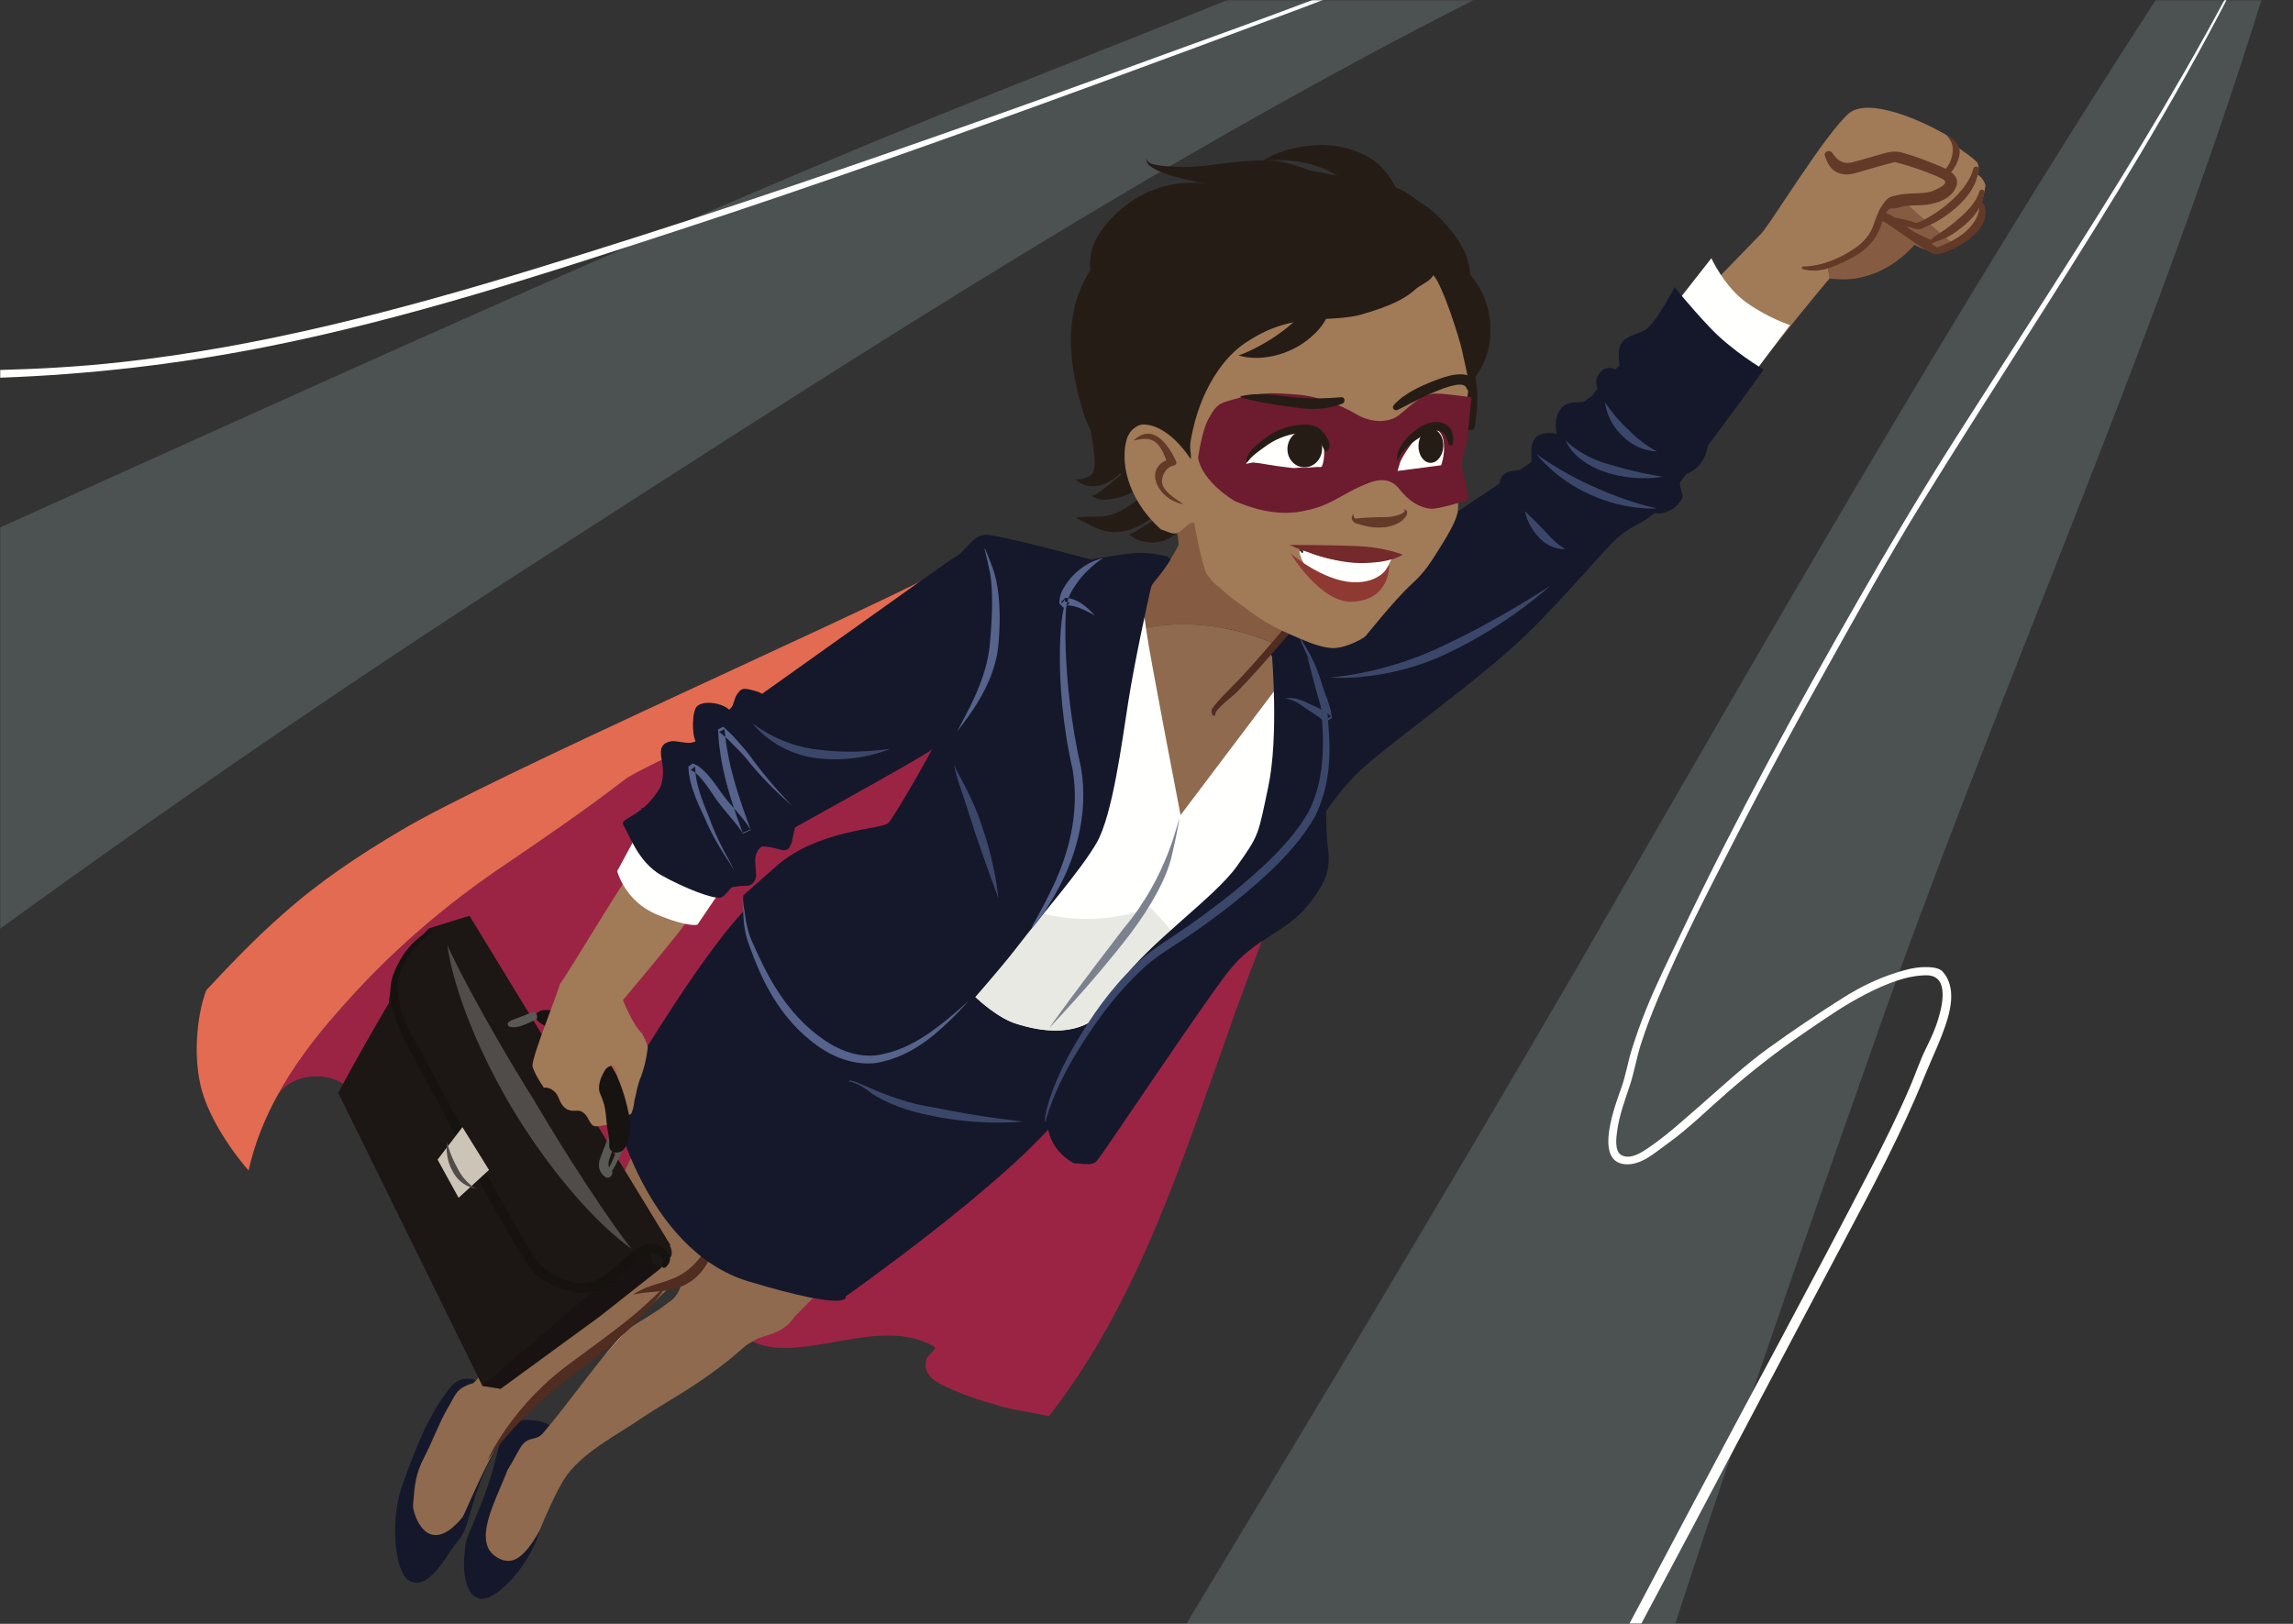 <?xml version="1.0" encoding="UTF-8"?>
<svg width="1200px" height="850px" viewBox="0 0 1200 850" version="1.1" xmlns="http://www.w3.org/2000/svg" xmlns:xlink="http://www.w3.org/1999/xlink">
    <rect x="0" y="0" width="1200" height="850" fill="#333333" stroke="none"/>
    <!-- Generator: Sketch 60.1 (88133) - https://sketch.com -->
    <title>vectorstock_21155352</title>
    <desc>Created with Sketch.</desc>
    <defs>
        <polygon id="path-1" points="0 0.04 1200 0.04 1200 850 0 850"></polygon>
    </defs>
    <g id="vectorstock_21155352" stroke="none" stroke-width="1" fill="none" fill-rule="evenodd">
        <g id="Group-9">
            <mask id="mask-2" fill="white">
                <use xlink:href="#path-1"></use>
            </mask>
            <g id="Clip-2"></g>
            <path d="M825,507 C756.713,624.428 688.834,737.374 620.842,850 L876.688,850 C909.418,749.341 944.34,649.038 980,548 C1044.96,362.256 1125.8,185.709 1183.51,0 L1128.13,0 C1021.39,164.648 926.207,331.513 825,507 Z" id="Fill-1" fill="#CFEBF3" opacity="0.4" mask="url(#mask-2)"></path>
            <path d="M298,283 C192.951,350.183 95.369,417 0,486.171 L0,850 L620.842,850 C688.834,737.374 756.713,624.428 825,507 C926.207,331.513 1021.39,164.648 1128.13,0 L771.234,0 C609.823,82.072 458.825,179.444 298,283 Z" id="Fill-4" fill-opacity="0" fill="#EEF8FA" mask="url(#mask-2)"></path>
            <path d="M453,76 C299.735,139.984 149.915,208.641 0,276.116 L0,486.171 C95.369,417 192.951,350.183 298,283 C458.825,179.444 609.823,82.072 771.234,0 L642.338,0 C579.481,25.486 516.051,49.78 453,76 Z" id="Fill-6" fill="#CFEBF3" opacity="0.4" mask="url(#mask-2)"></path>
            <path d="M355.282,120.425 C428.215,96.585 500.502,70.853 572.555,44.485 C608.503,31.329 644.383,17.986 680.245,4.597 C684.288,3.087 688.319,1.551 692.345,0 L686.908,0 C660.197,10.117 633.27,19.704 606.455,29.503 C570.446,42.661 534.384,55.671 498.221,68.398 C425.902,93.849 353.23,118.331 279.9,140.719 C208.535,162.507 136.667,181.581 62.306,189.682 C41.536,191.944 20.785,193.12 0,193.659 L0,197.706 C46.301,196.057 92.415,190.773 137.999,181.801 C211.833,167.268 283.854,143.775 355.282,120.425" id="Fill-7" fill="#FFFFFE" mask="url(#mask-2)"></path>
            <path d="M1019.12,533.597 C1021.59,525.379 1022.85,515.274 1016.53,508.471 C1014.46,506.24 1009.66,506.203 1006.91,506.236 C1001.88,506.298 996.819,507.722 992.061,509.234 C982.522,512.267 973.36,516.74 964.907,522.066 C951.529,530.496 938.396,539.319 925.572,548.57 C913.13,557.546 901.89,568.142 890.309,578.19 C881.226,586.072 872.404,594.226 862.434,600.985 C858.778,603.463 853.338,606.937 848.833,604.801 C844.751,602.867 845.835,595.546 846.304,592.06 C847.393,583.962 850.253,576.213 852.835,568.506 C855.226,561.368 856.449,553.731 858.754,546.52 C861.229,538.773 864.16,531.177 867.273,523.667 C879.657,493.783 894.854,464.766 909.598,435.993 C924.624,406.666 940.355,377.704 956.442,348.946 C972.387,320.441 988.201,291.688 1005.36,263.896 C1022.19,236.648 1039.41,209.649 1056.6,182.63 C1090.96,128.611 1125.36,74.512 1155.69,18.091 C1158.92,12.086 1162.1,6.053 1165.24,0 L1164.12,0 C1136.8,50.96 1106.1,100.111 1075.02,148.828 C1057.77,175.868 1040.33,202.78 1023.11,229.838 C1005.72,257.166 989.218,284.929 973.092,313.019 C940.316,370.108 908.672,427.898 880.338,487.339 C873.925,500.793 867.257,514.059 861.646,527.884 C858.814,534.859 856.29,541.955 854.029,549.135 C851.966,555.686 850.879,562.613 848.619,569.07 C845.75,577.27 833.573,608.085 850.482,609.424 C858.946,610.094 866.157,603.272 872.559,598.711 C883.848,590.666 894.028,580.457 904.521,571.365 C917.05,560.507 929.761,550.493 943.471,541.151 C954.353,533.735 965.326,525.951 977.11,520.019 C986.473,515.306 997.314,510.628 1007.96,510.508 C1021.14,510.359 1016.09,528.466 1013.49,536.025 C1011.98,540.416 1009.99,544.577 1007.95,548.729 C1004.78,555.158 1002.49,562.068 999.668,568.663 C993.354,583.402 986.23,597.785 978.867,612.024 C948.271,671.187 916.404,729.73 885.231,788.593 C874.389,809.066 863.55,829.542 852.678,850 L858.905,850 C894.667,783.11 929.837,715.897 965.444,648.935 C980.338,620.926 995.199,592.873 1007.14,563.445 C1011.14,553.579 1016.05,543.81 1019.12,533.597 Z" id="Fill-8" fill="#FFFFFE" mask="url(#mask-2)"></path>
        </g>
        <path d="M622.5,305.75 C622.5,297.88 615.561,291.5 607,291.5 C598.439,291.5 591.5,297.88 591.5,305.75 C591.5,313.62 598.439,320 607,320 C615.561,320 622.5,313.62 622.5,305.75" id="Fill-10" fill="#15182A"></path>
        <path d="M550.004,410.666 C550.621,406.057 449.656,336 459.666,326.167 C458.081,326.377 446.846,333.568 446.247,333.988 C417.305,353.951 385.383,368.917 354.449,383.883 C354.18,384.018 353.91,384.166 353.641,384.301 L354.449,385.873 C345.725,393.355 336.79,400.539 327.705,407.544 C307.711,422.913 286.91,437.324 265.658,451.722 C232.734,473.676 202.803,499.61 176.854,529.542 C164.807,543.155 153.87,557.612 145.324,573.176 C153.388,560.673 176.852,559.546 185.848,573.451 C193.824,585.423 192.029,604.013 209,610 C226.959,616.974 237.718,614.352 252.684,630.319 C259.167,636.833 262.584,640.333 265.658,642.292 C269.229,644.566 273.856,646.496 278.25,647.25 C285.371,648.472 302.75,648.75 302.75,648.75 C307.479,638.707 342.762,656.318 340.998,659.331 C340.953,659.337 388.646,681.572 388.601,681.577 C387.6,681.686 390.722,700.56 391.6,701.076 C417.1,716.075 459.098,687.577 488.781,704.827 C490.83,706.018 485.977,708.746 484.986,711.06 C481.895,720.328 491.228,724.334 498.044,727.259 C506.407,730.84 514.141,733.531 521.029,735.26 C526.834,737.195 533.103,738.301 539.166,739.371 C542.423,739.945 545.791,740.539 548.96,741.247 L549,741.064 L549.09,741.139 C595.873,681.008 618.396,607.842 643.793,537.533 C645.991,530.381 657.999,498.811 665.242,479.669 C662.084,480.343 549.76,412.535 550.004,410.666" id="Fill-11" fill="#9B2445"></path>
        <path d="M261.479,731.952 C261.479,731.952 246.092,712.922 235.336,726.612 C223.381,741.835 217.529,758.539 210.744,776.834 C203.959,795.132 206.336,822.751 214.055,827.374 C221.772,831.996 229.338,821.785 235.516,812.263 C241.693,802.742 241.741,807.46 247.125,788.508 C252.509,769.557 257.326,763.424 260.736,755.961 C264.145,748.501 262.695,743.123 262.695,743.123 L261.479,731.952" id="Fill-12" fill="#15182A"></path>
        <path d="M269.129,743.894 C269.129,743.894 293.086,739.314 291.705,755.768 C290.168,774.102 286.732,783.611 282.996,799.334 C278.666,817.563 260.448,837.777 251.801,836.854 C243.15,835.931 242.332,822.001 242.998,814.668 C243.977,803.907 242.998,809.334 251.253,788.59 C258.295,770.892 259.234,763.811 261.328,756.227 C263.422,748.64 267.852,745.41 267.852,745.41 L269.129,743.894" id="Fill-13" fill="#15182A"></path>
        <path d="M325.876,697.916 C324.444,699.786 323.61,700.912 323.61,700.912 C323.609,700.912 323.609,700.913 323.607,700.914 C319.959,705.029 316.41,709.331 312.938,713.691 C318.335,707.658 323.704,701.512 329.211,695.444 C328.07,696.236 326.962,697.063 325.876,697.916" id="Fill-14" fill="#DF9379"></path>
        <path d="M502.199,619.296 C493.732,618.83 485.234,618.096 478.768,617.616 C464.168,615.738 450.546,611.037 436.925,604.443 C432.486,602.453 428.092,600.278 423.785,597.937 C401.623,585.95 381.504,569.543 366.846,549.849 C362.977,544.851 358.827,550.477 355.732,544.618 C354.797,548.288 354.102,541.561 352.246,545.146 C345.677,563.501 341.909,582.855 333.295,600.277 C330.419,606.08 319.637,627.636 319.637,627.636 C314.524,629.291 298.175,638.014 289.395,650.277 C276.713,665.371 260.541,712.507 247.664,724 C238.328,726.664 238.478,730.329 234.314,737.052 C229.424,745.547 226.893,753.328 222.115,762.58 C217.446,771.585 217.115,776.533 216.115,788.079 C216.115,792.378 223.613,816.573 242.08,794.145 C243.104,792.901 255.704,761.935 262.893,753.264 C266.943,748.608 273.594,742.367 277.688,738.013 C287.443,727.635 300.485,718.979 313.435,707.156 C316.113,704.842 318.828,702.29 321.733,699.357 C325.783,695.268 336.512,684.453 331.02,691.335 C331.396,691.012 331.762,690.698 332.126,690.384 C333.692,688.652 333.685,689.04 332.126,690.384 C331.176,691.435 330.226,692.484 329.276,693.535 C327.938,695.235 326.787,696.726 325.876,697.916 C326.962,697.063 328.07,696.236 329.211,695.444 C338.092,685.661 347.336,676.093 357.684,667.587 C356.708,673.247 354.757,678.908 349.879,681.738 C343.336,687.012 335.88,690.812 329.211,695.444 C323.704,701.512 318.335,707.658 312.938,713.691 C309.314,718.244 305.772,722.86 302.293,727.398 C296.654,734.754 290.822,742.359 284.933,749.271 C280.55,754.922 277.418,751.262 273.113,756.58 C272.043,757.902 266.748,767.991 265.664,769.334 C259.496,785.661 246.547,807.425 260.33,815.334 C267.125,819.233 273.343,817.318 282.33,801.334 C284.074,796.563 290.788,781.451 294.996,774.668 C303.777,760.518 323.5,750.906 334.82,742.932 C339.867,739.555 345.004,736.423 349.971,733.396 C357.448,728.838 365.181,724.124 372.783,718.462 C379.863,713.322 382.779,710.947 389.512,704.994 C390.742,703.907 394.264,701.861 396.031,700.86 C397.295,700.39 398.587,699.933 399.93,699.502 C406.747,697.61 411.832,695.075 415.728,689.428 C416.356,688.453 435.551,669.577 439.955,664.428 C440.098,664.346 449.569,659.479 449.711,659.397 C466.889,649.345 464.143,648.022 480.826,634.694 C482.691,633.405 484.598,631.997 486.617,630.507 C491.856,626.64 497.274,622.642 502.199,620.602 L504.687,619.499 L502.199,619.296" id="Fill-15" fill="#8F6A4E"></path>
        <path d="M319.637,675.749 C319.996,675.589 320.359,675.441 320.725,675.3 C320.387,674.806 320.033,674.321 319.637,673.862 C319.637,674.806 319.637,674.806 319.637,675.749" id="Fill-16" fill="#DF9379"></path>
        <path d="M329.299,693.509 C329.293,693.517 329.287,693.524 329.28,693.53 C329.32,693.577 329.353,693.627 329.393,693.673 C329.359,693.62 329.332,693.563 329.299,693.509" id="Fill-17" fill="#DF9379"></path>
        <path d="M358.659,667.258 C380.341,643.75 398.478,618.954 415.463,593.166 C396.61,581.736 379.646,567.046 366.846,549.849 C362.977,544.851 358.827,550.477 355.732,544.618 C354.797,548.288 354.102,541.561 352.246,545.146 C345.677,563.501 341.909,582.855 333.295,600.277 C330.419,606.08 319.637,627.636 319.637,627.636 C317.129,628.447 311.918,630.963 306.223,634.759 C310.46,648.382 315.223,662.089 322.021,674.837 C334.336,670.842 349.504,676.111 358.659,667.258" id="Fill-18" fill="#8F6A4E"></path>
        <path d="M323.539,650.277 C323.527,650.273 324.083,654.085 322.809,658.353 C321.561,662.67 318.657,665.437 318.662,665.371 C318.705,665.327 318.864,661.647 320.055,657.519 C321.292,653.377 323.528,650.274 323.539,650.277" id="Fill-19" fill="#B27058"></path>
        <path d="M331.344,677.636 C331.361,677.705 334.124,675.505 339.444,673.574 C344.809,671.517 352.075,670.25 358.329,665.984 C364.474,661.854 368.305,655.461 371.866,651.101 C375.325,646.676 378.221,644.627 378.17,644.617 C378.194,644.656 376.445,647.597 374.326,652.594 C372.141,657.32 369.377,665.354 361.497,670.791 C353.659,675.974 345.193,675.805 340.089,676.38 C334.72,676.835 331.361,677.698 331.344,677.636" id="Fill-20" fill="#502C21"></path>
        <path d="M350.367,670.874 C350.313,670.826 346.372,677.301 338.223,686.486 C330.145,695.739 317.187,706.886 302.292,717.871 C272.443,739.287 254.96,764.277 255.25,764.429 C254.747,764.618 267.883,735.598 298.843,713.264 C313.771,702.247 327.218,692.548 336.194,684.445 C345.218,676.424 350.32,670.822 350.367,670.874" id="Fill-21" fill="#502C21"></path>
        <path d="M691.586,339.595 C691.586,356.99 679.834,371.094 665.337,371.094 C650.84,371.094 639.088,356.99 639.088,339.595 C639.088,322.199 650.84,308.096 665.337,308.096 C679.834,308.096 691.586,322.199 691.586,339.595" id="Fill-22" fill="#15182A"></path>
        <path d="M984.546,113.006 C990.717,118.634 1004.22,122.675 1007,130.477 C1013.45,132.909 1017.46,132.161 1022.41,127.865 C1012.95,119.899 1003.19,112.244 994.479,103.534 C990.349,100.436 986.221,105.887 984.546,113.006" id="Fill-23" fill="#855C42"></path>
        <path d="M1039.08,97.25 C1038.67,94.75 1036.17,91.75 1034.83,91.5 C1035.92,89.68 1035.58,86.25 1034.67,84.917 C1030.75,81.167 1027.75,79.5 1024.42,77 C1023.4,75.742 1022.88,74.474 1021.64,72.799 C1020.87,72.544 1020.32,72.135 1019.8,71.391 C1019.42,71.168 1019.04,70.905 1018.64,70.672 C1004.28,62.371 978.438,51.31 968,59 C955.278,69.477 924.982,120.006 921,123 C919.937,124.047 847.454,199.086 845,201 C845.583,209.576 851.077,212.023 856.795,219.268 C868.021,233.485 869.949,235.604 883,239 C888.965,231.279 940.924,164.858 959,144 C958.634,141.564 955.782,141.375 957.065,139.451 C958.562,137.955 963.052,136.458 966.045,134.961 C973.526,128.975 981.01,121.492 984.003,112.514 C984.169,112.68 984.367,112.84 984.546,113.006 C986.221,105.887 990.349,100.436 994.479,103.534 C1003.19,112.244 1012.95,119.899 1022.41,127.865 C1025.78,124.938 1030.86,121.625 1036.17,115.25 C1037.54,113.486 1036.19,107.012 1037.17,105.5 C1038.25,102.166 1038.5,99.75 1039.08,97.25" id="Fill-24" fill="#A17A58"></path>
        <path d="M984.003,112.514 C981.01,121.492 973.526,128.975 966.045,134.961 C963.052,136.458 958.562,137.955 957.065,139.451 C955.782,141.375 957.993,144.39 957.05,145.84 C963.8,146.186 970.296,147.428 982.506,142.443 C992.982,137.955 998.968,131.221 1001.96,128.227 C1003.81,129.15 1005.47,129.898 1007,130.477 C1004.14,122.447 989.896,118.406 984.003,112.514" id="Fill-25" fill="#855C42"></path>
        <path d="M1013.6,129.473 C1012.71,128.901 1011.82,128.33 1010.94,127.748 C1010.11,127.737 1011.85,127.109 1011.88,127.017 C1014.62,125.883 1017.26,125.256 1019.94,123.707 C1022.99,121.943 1025.75,119.85 1028.43,117.575 C1031.49,114.977 1034.08,112.009 1035.89,108.615 C1034.95,119.118 1023.06,126.412 1013.6,129.473 Z M1038.26,106.963 C1038.05,106.389 1037.52,106.127 1037.02,106.149 C1037.72,104.388 1038.21,102.523 1038.45,100.541 C1038.63,99.03 1036.25,98.807 1035.86,100.191 C1034.03,106.702 1028.02,112.035 1022.99,116.25 C1020.37,118.439 1017.6,120.435 1014.75,122.318 C1013.21,123.346 1011.44,124.015 1010.67,125.576 C1007.51,124.586 1004.63,122.674 1001.58,121.363 C1000.24,120.435 998.898,119.506 997.553,118.584 C997.548,118.581 997.542,118.576 997.537,118.573 C998.25,118.834 999.181,118.893 999.953,119.049 C999.946,119.066 1003.33,120.289 1004.4,119.967 C1005.21,120.136 1006.08,119.584 1007.42,118.81 C1007.59,118.74 1007.75,118.675 1007.9,118.617 C1012.55,116.82 1016.75,114.178 1020.69,111.149 C1028.04,105.505 1034.54,98.107 1035.54,88.568 C1035.71,86.956 1033.2,86.715 1032.78,88.195 C1030.39,96.76 1023.24,103.853 1016.32,109.076 C1013.23,111.409 1009.91,113.466 1006.5,115.293 C1005.53,115.811 1004.15,116.202 1002.88,116.729 C999.156,115.439 995.406,114.482 991.483,113.887 C990.016,112.836 988.485,111.916 986.964,111.401 C987.858,109.951 988.995,108.937 990.477,109.09 C992.525,109.303 995.4,107.947 997.526,107.758 C1000.06,107.531 1002.63,107.537 1005.17,107.426 C1011.73,107.14 1020.26,104.975 1023.42,98.477 C1025.23,94.763 1023.67,92.078 1021.1,90.1 C1022.83,88.201 1024.13,85.416 1024.77,83.701 C1026.52,78.975 1025.75,75.125 1020,71.5 C1019.19,70.988 1018.5,70.587 1018.59,70.688 C1019.06,71.188 1019.53,71.875 1020.19,72.75 C1022.39,75.686 1022.28,79.231 1021.29,82.741 C1020.86,84.277 1019.75,86.759 1018.29,88.35 C1017.42,87.9 1016.53,87.5 1015.67,87.145 C1009.17,84.447 1002.42,81.836 995.643,79.936 C990.471,78.485 986.732,80.114 981.555,81.536 C977.524,82.643 973.528,83.899 969.479,84.935 C964.671,86.164 961.526,84.07 958.883,80.023 C957.63,78.106 954.229,79.291 955.036,81.645 C956.938,87.195 959.511,90.902 965.876,91.289 C968.869,91.471 972.021,90.354 974.834,89.509 C978.846,88.305 982.882,87.185 986.917,86.066 C988.195,85.713 989.475,85.363 990.754,85.015 C991.146,84.907 991.454,84.867 991.67,84.85 C994.081,85.437 996.47,86.116 998.837,86.854 C1004.53,88.629 1011.06,90.916 1016.4,93.606 C1020.66,95.75 1015.3,98.113 1013,99.288 C1009.18,101.236 1004.75,101.076 1000.58,101.27 C996.87,101.441 993.183,101.797 989.651,102.992 C987.178,103.83 985.345,106.967 984.019,109.027 C982.75,111 980.979,116.225 980.467,117.76 C978.778,122.826 975.456,126.586 971.147,129.63 C963.178,135.261 953.359,139.313 943.596,139.533 C942.842,139.55 942.689,140.63 943.419,140.842 C952.13,143.373 959.995,139.556 967.689,135.747 C975.255,132.004 981.209,126.83 984.145,118.774 C984.309,118.326 984.492,117.719 984.702,117.035 C985.166,115.5 985,115.667 987.666,117.09 C989.786,118.544 991.893,120.008 993.995,121.471 C994.583,121.834 995.083,122.084 995.745,122.68 C1001.32,126.537 1004.72,129.109 1010.75,132.416 C1012.09,133.152 1013.99,133.297 1015.58,132.75 C1016.39,132.722 1017.32,132.221 1017.71,132.117 C1019.42,131.671 1021.1,130.787 1022.67,130.005 C1025.83,128.424 1028.94,126.582 1031.67,124.318 C1036.99,119.904 1040.8,113.968 1038.26,106.963 L1038.26,106.963 Z" id="Fill-26" fill="#633A27"></path>
        <path d="M875.72,160.541 L895.61,135.164 C895.61,135.164 902.47,150.253 914.129,158.483 C925.788,166.714 936.762,170.144 936.762,170.144 L918.244,194.835 L875.72,160.541" id="Fill-27" fill="#FFFFFE"></path>
        <path d="M687.787,434.204 C687.787,434.204 698.077,416.371 711.793,403.34 C725.512,390.309 774.895,355.328 798.213,332.694 C821.532,310.061 840.053,286.741 847.597,280.568 C855.141,274.396 857.885,275.082 865.428,268.908 C872.972,262.736 923.042,193.463 923.042,193.463 C923.042,193.463 906.583,183.861 894.922,171.515 C883.26,159.17 876.402,150.254 876.402,150.254 C876.402,150.254 866.114,170.145 860.628,172.887 C855.141,175.631 848.969,176.316 847.597,181.803 C846.224,187.29 848.281,195.521 848.281,195.521 C848.281,195.521 841,188 836,197 C833.766,201.021 837.994,207.867 837.994,207.867 C837.994,207.867 832.507,206.494 830.449,209.238 C828.392,211.982 820.848,208.553 816.732,214.039 C812.616,219.525 814.676,227.071 814.676,227.071 C814.676,227.071 806.443,225.014 803.015,229.814 C799.586,234.615 803.016,242.846 800.271,244.904 C797.526,246.961 788.611,244.904 785.867,249.704 C783.124,254.506 786.552,255.877 780.38,259.992 C774.208,264.107 740.602,290.171 740.602,290.171 L674.757,321.035 L687.787,434.204" id="Fill-28" fill="#15182A"></path>
        <path d="M711.632,325.523 C712.544,324.444 750.332,281.234 750.541,276.386 C765.297,265.387 801.423,242.713 805.419,238.717 C810.403,234.736 814.399,230.74 819.383,226.745 C823.377,222.764 824.366,217.766 828.361,213.785 C835.576,203.369 843.432,194.238 853.489,186.382 C854.072,194.958 856.168,202.531 860.282,210.791 C866.599,224.201 876.026,231.384 889.077,234.781 C885.726,239.106 882.177,243.401 878.242,247.696 C873.918,252.889 870.34,258.83 864.923,263.56 C863.53,264.487 862.14,265.416 860.763,266.358 C853.653,271.177 846.68,276.266 840.334,282.626 C830.352,292.594 826.864,297.592 817.886,307.559 C797.936,330.516 776.476,344.973 754.537,365.924 C740.56,379.902 721.612,390.857 706.646,403.832 C704.837,405.643 692.438,418.151 688.189,424.795 C687.68,411.058 683.302,408.441 683.943,394.986 C684.946,386.008 681.699,364.053 684.692,356.076 L664.863,328.765 C668.604,328.765 704.524,328.689 705.646,328.017 C705.72,329.004 711.707,326.51 711.632,325.523" id="Fill-29" fill="#15182A"></path>
        <path d="M679.455,286.396 C679.466,286.443 679.478,286.486 679.489,286.531 L680.517,287.265 C680.503,287.086 680.339,286.323 679.455,286.396" id="Fill-30" fill="#E8A284"></path>
        <path d="M668.725,347.965 C670.73,354.955 672.721,359.938 669.728,367.93 C667.737,374.904 662.25,379.5 656.5,387.5 C647.5,398.75 616.285,437.645 611,437 L598,362 C607.982,354.023 652.516,346.35 661.496,337.369 L668.725,347.965" id="Fill-31" fill="#8F6A4E"></path>
        <path d="M144.467,574.736 C144.748,574.214 145.038,573.695 145.324,573.176 C145.029,573.631 144.752,574.098 144.5,574.583 L144.467,574.736" id="Fill-32" fill="#871F2D"></path>
        <path d="M627.725,490.488 C627.719,490.492 627.713,490.495 627.707,490.498 C627.703,490.503 627.695,490.51 627.691,490.514 L627.725,490.488" id="Fill-33" fill="#15182A"></path>
        <path d="M459.406,442.449 C459.406,442.449 410.052,454.244 396.334,469.333 C387.99,478.51 373.197,489.778 320.577,577.534 C320.577,577.534 337.039,654.354 391.908,670.813 C446.777,687.274 442.603,678.58 442.603,678.58 C442.603,678.58 523.6,621.583 553.37,585.797 C568.725,567.341 578.06,552.189 580.805,539.843 C583.549,527.498 563.658,502.12 554.057,490.461 C544.455,478.802 479.296,439.706 459.406,442.449" id="Fill-34" fill="#15182A"></path>
        <polyline id="Fill-35" fill="#15182A" points="473.333 429.913 474.322 428.911 474.056 428.647 473.066 429.649 473.333 429.913"></polyline>
        <path d="M327.705,407.544 C307.711,422.913 286.91,437.324 265.658,451.722 C232.734,473.676 202.803,499.61 176.854,529.542 C164.403,543.61 153.133,558.576 144.467,574.736 C138.049,586.694 133.064,599.295 130.086,612.706 C118.937,599.774 108.355,582.749 105.02,568.453 C100.615,549.584 104,528.001 108.041,518.215 C120.688,504.687 133.498,491.246 147.926,478.602 C166.887,461.646 187.838,447.683 209.793,434.707 C256.41,406.916 441.461,325.352 489.096,300.597 L453.098,345.595 C444.373,353.077 336.79,400.539 327.705,407.544" id="Fill-36" fill="#E36B51"></path>
        <path d="M675.07,179.379 C675.418,179.039 675.766,178.699 676.115,178.364 C675.992,178.361 675.866,178.361 675.714,178.361 C675.504,178.709 675.281,179.035 675.07,179.379" id="Fill-37" fill="#93352A"></path>
        <polyline id="Fill-38" fill="#B86E5B" points="588.414 303.572 604.379 307.064 593.404 333.006 578.937 325.523 588.414 303.572"></polyline>
        <path d="M668.349,337.645 C671.379,333.749 673.333,331.166 673.333,331.166 C664,325.334 661.422,324.155 654.074,318.514 C647.333,313.5 644.15,307.912 639.5,303 C636.483,300.244 634.167,293.915 633,292 C631.847,290.1 627.509,276.501 627,270.5 L622.302,273.108 C619.638,274.725 617.588,276.086 615.432,276.819 C616.346,279.572 616.749,282.746 616.839,285.17 C615.522,288.178 613.232,291.365 611.871,294.09 C611.557,294.584 611.242,295.063 610.912,295.541 C604.764,304.729 596.621,312.602 590.23,321.627 C589.998,324.713 589.953,327.826 590.116,330.924 C614.888,323.435 643.893,326.35 668.349,337.645" id="Fill-39" fill="#855C42"></path>
        <path d="M590.116,330.924 C590.521,338.615 592.254,346.2 595.902,352.964 C603.519,368.213 619.861,378.194 636.951,380.305 L637.806,372.912 C645.032,367.139 660.406,347.857 668.349,337.645 C643.893,326.35 614.888,323.435 590.116,330.924" id="Fill-40" fill="#8F6A4E"></path>
        <path d="M331.5,581.25 C331.366,581.593 331.217,581.882 331.06,582.14 C331.064,582.137 331.069,582.133 331.074,582.13 C331.642,581.253 331.845,580.366 331.5,581.25" id="Fill-41" fill="#6D1B26"></path>
        <path d="M331.074,582.13 C331.069,582.133 331.064,582.137 331.06,582.14 C330.965,582.295 330.865,582.43 330.763,582.557 C330.876,582.42 330.98,582.275 331.074,582.13" id="Fill-42" fill="#6D1B26"></path>
        <path d="M330.217,583.096 C330.282,583.049 330.343,582.981 330.406,582.926 C330.341,582.981 330.275,583.034 330.206,583.081 C330.21,583.086 330.213,583.091 330.217,583.096" id="Fill-43" fill="#6D1B26"></path>
        <path d="M330.449,582.887 C330.435,582.9 330.42,582.913 330.406,582.926 C330.42,582.913 330.435,582.899 330.449,582.887" id="Fill-44" fill="#6D1B26"></path>
        <path d="M330.449,582.887 C330.557,582.788 330.662,582.682 330.763,582.557 C330.664,582.675 330.561,582.786 330.449,582.887" id="Fill-45" fill="#6D1B26"></path>
        <path d="M357.365,668.568 C357.125,668.845 356.883,669.121 356.642,669.397 C356.896,669.143 357.135,668.862 357.365,668.568" id="Fill-46" fill="#DF9379"></path>
        <path d="M338.732,691.077 C338.566,691.275 338.4,691.473 338.232,691.67 C338.628,691.417 339.033,691.178 339.432,690.93 C339.199,690.979 338.967,691.03 338.732,691.077" id="Fill-47" fill="#DF9379"></path>
        <path d="M671.167,329.879 C664.442,337.891 657.182,346.18 650.124,353.888 C645.436,359.006 640.012,363.838 635.655,369.207 C634.155,371.054 633.396,372.164 634.642,374.3 C635.11,375.102 636.187,374.529 636.051,373.705 C635.696,371.513 645.518,364.07 646.909,362.659 C650.886,358.625 654.703,354.438 658.501,350.235 C663.816,344.355 669.57,337.756 674.657,331.644 C673.48,331.084 672.316,330.496 671.167,329.879" id="Fill-48" fill="#502C21"></path>
        <path d="M348.674,652.507 C348.019,652.202 347.434,652 347,652 C336,655 327,664 317,669 C304,675 291,680 277,685 C273,686 269,684 265,685 C259.291,687.537 253.581,688.865 247.871,689.499 L252.5,725.5 L262,727 L314.336,688.769 C304.369,694.887 294.454,700.867 288,708 C294.454,700.867 304.369,694.887 314.336,688.769 L345.667,664 C349.121,659.631 348.001,658.029 348.674,652.507" id="Fill-49" fill="#181312"></path>
        <path d="M478,485 C478,485 509.112,528.478 531.423,535.732 C563,546 574.633,531.617 574.633,531.617 C574.633,531.617 610.299,494.578 640.478,479.491 C670.655,464.402 673.397,456.857 676.141,440.396 C678.885,423.936 678.885,345.746 678.885,345.746 L617.83,426.663 C617.83,426.663 601.381,341.631 600.01,330.656 C598.638,319.683 595.209,304.594 595.209,304.594 L478,485" id="Fill-50" fill="#FFFFFE"></path>
        <path d="M506.979,440.396 L478,485 C478,485 509.112,528.478 531.423,535.732 C563,546 574.633,531.617 574.633,531.617 C574.633,531.617 595.121,510.347 618.179,493.478 C613.078,487.008 607.771,480.771 602,475 C567.977,488.231 515.207,480.912 506.979,440.396" id="Fill-51" fill="#E9E9E4"></path>
        <path d="M694.645,441.065 C693.275,430.093 694.645,366.306 689.16,352.589 C683.672,338.871 665.667,343 665.667,343 C665.667,343 669.268,385.511 663.781,411.573 C658.295,437.638 658.979,436.95 647.32,453.412 C635.661,469.872 600.682,493.878 586.277,514.454 C579.064,524.759 564.108,545.731 550.976,564.102 C545.768,580.337 544.889,598.187 560.572,608.091 C560.996,608.356 561.428,608.604 561.863,608.847 C569.025,609.475 571.706,609.96 573.933,607.733 C576.676,604.988 628.116,527.485 642.52,508.968 C656.924,490.449 672.013,489.077 684.357,473.987 C696.704,458.898 696.018,452.04 694.645,441.065" id="Fill-52" fill="#15182A"></path>
        <path d="M378.474,465.088 C381.561,465.088 383.617,464.059 385.676,464.059 C388.762,463.028 392.877,465.088 394.935,460.973 C396.992,457.886 393.906,450.684 395.964,446.569 C398.021,441.424 400.078,443.482 403.165,443.482 C409.338,444.511 412.424,447.598 414.482,440.396 C415.511,435.252 416.539,430.107 418.598,425.992 C413.453,422.906 407.279,428.051 402.137,430.107 C396.992,432.166 391.848,434.223 387.732,437.31 C382.589,440.396 379.502,442.454 377.445,448.626 C376.416,451.713 374.359,459.943 379.502,462.001 L378.474,465.088" id="Fill-53" fill="#15182A"></path>
        <path d="M907.279,213.029 C903.164,215.088 899.049,221.26 896.993,224.347 C894.934,226.404 894.088,229.256 893.906,231.549 C893,243 885.675,246.98 882.589,248.01 C879.503,249.038 878.474,251.096 879.503,255.211 C880.531,259.326 881.559,260.355 878.474,263.441 C876.416,266.527 873.33,267.557 870.243,268.586 C864.07,269.614 862.013,266.527 858.926,262.412 L907.279,213.029" id="Fill-54" fill="#15182A"></path>
        <path d="M335.264,422.906 C339.379,423.936 342.465,417.763 344.523,414.676 C346.58,410.561 347.609,405.417 346.58,399.244 C345.553,394.1 344.523,388.955 351.725,387.928 C355.84,387.928 360.984,389.984 364.07,387.928 C362.013,384.84 362.013,371.465 365.1,369.408 C369.215,366.322 378.474,368.38 381.561,371.465 C384.646,369.408 383.617,365.293 386.704,362.207 C388.762,359.121 392.877,361.178 396.992,362.207 C401.107,364.264 402.137,365.293 398.021,369.408 C393.906,372.494 389.791,374.553 385.676,378.668 C381.561,384.84 376.416,389.984 371.271,395.129 C366.128,400.272 359.955,404.388 355.84,410.561 C351.725,417.763 346.58,421.877 340.408,427.021 L335.264,422.906" id="Fill-55" fill="#15182A"></path>
        <path d="M549.256,538.133 C548.867,537.888 566.269,514.316 588.008,486 C611.398,458.367 616.373,428.801 617.157,429.079 C617.084,429.08 616.012,436.253 613.264,447.791 C610.664,459.543 602.417,474.313 591.626,488.677 C569.631,517.322 548.929,537.808 549.256,538.133" id="Fill-56" fill="#7C818E"></path>
        <path d="M811.58,306.596 C811.428,306.231 790.482,326.302 758.278,341.576 C725.795,357.472 695.659,354.67 696.086,354.594 C696.01,354.65 725.003,352.949 756.39,337.491 C787.813,322.625 811.41,306.263 811.58,306.596" id="Fill-57" fill="#3B476A"></path>
        <path d="M867.077,266.098 C867.288,266.151 850.593,267.395 832.367,258.945 C813.934,250.917 803.886,237.475 804.08,237.6 C804.08,237.656 816.684,247.271 834.215,254.842 C851.512,262.923 867.038,266.126 867.077,266.098" id="Fill-58" fill="#3B476A"></path>
        <path d="M870.077,249.6 C870.201,249.511 857.085,252.275 841.508,247.572 C833.806,245.207 827.364,241.151 823.768,237.176 C820.089,233.248 819.161,230.017 819.079,230.1 C818.869,230.415 827.912,239.53 842.841,243.274 C857.352,247.712 870.078,249.527 870.077,249.6" id="Fill-59" fill="#3B476A"></path>
        <path d="M867.077,236.1 C867.385,236.458 857.137,236.469 849.038,228.177 C840.669,220.309 839.854,210.37 840.078,210.602 C840.005,210.75 844.692,218.042 852.174,224.95 C859.229,232.322 866.86,236.288 867.077,236.1" id="Fill-60" fill="#3B476A"></path>
        <path d="M798.08,267.598 C798.065,267.679 803.048,272.311 808.424,277.939 C813.47,283.919 818.651,287.471 819.079,287.098 C819.438,287.775 810.973,287.847 805.161,281.038 C799.234,274.784 797.987,267.527 798.08,267.598" id="Fill-61" fill="#3B476A"></path>
        <path d="M177,572 L252.5,725.5 L326,662.5 C326,662.5 236.565,497.989 228,492 C222.176,487.927 177,572 177,572" id="Fill-62" fill="#1C1614"></path>
        <path d="M351,653 C350.857,652.714 350.672,652.263 350.459,651.754 C350.654,651.815 350.838,651.894 351,652 L245.676,479.331 L224.342,485.998 C224.342,485.998 204.5,506.5 203.5,525 C202.5,543.5 247.871,689.499 247.871,689.499 C253.581,688.865 259.291,687.537 265,685 C269,684 273,686 277,685 C291,680 304,675 317,669 C326.725,664.138 329.852,657.395 340.132,654.268 C340.25,654.939 340.387,655.548 340.5,656 C341,659 341,663 345,662.5 C347.5,662 349,659.5 351,658 C352,656.5 351.5,654.5 351,653" id="Fill-63" fill="#1C1614"></path>
        <path d="M225.299,486.656 C215.817,492.071 209.785,499.854 205.86,510.005 C201.819,520.459 206.446,533.156 210.936,542.703 C215.502,552.415 221.248,561.752 226.249,571.257 C241.463,600.173 255.958,629.776 273.397,657.441 C275.444,660.688 277.541,664.093 280.199,666.885 C282.607,669.415 286.276,670.983 289.299,672.586 C294.803,675.505 300.763,677.118 306.997,676.452 C315.559,675.537 322.314,669.69 328.526,664.23 C331.555,661.568 334.544,658.8 338.127,656.896 C339.534,656.147 341.223,655.774 342.776,656.15 C344.965,656.679 348.729,659.255 346.646,661.646 C345.622,662.823 347.176,664.377 348.354,663.354 C354.385,658.11 347.368,651.417 341.248,651.158 C333.923,650.848 327.471,658.528 322.47,662.886 C318.886,666.008 315.038,668.961 310.55,670.646 C302.935,673.504 295.363,670.38 288.735,666.598 C284.249,664.038 282.392,662.035 279.414,657.531 C271.411,645.428 264.606,632.487 257.622,619.784 C249.102,604.289 240.794,588.679 232.465,573.081 C227.334,563.472 222.355,553.733 216.77,544.376 C211.935,536.274 208.231,526.768 208.084,517.24 C207.902,505.385 217.708,494.782 225.782,487.281 C226.119,486.968 225.687,486.435 225.299,486.656" id="Fill-64" fill="#151210"></path>
        <polyline id="Fill-65" fill="#CCC4B6" points="255.914 612.39 242 590 229 607 240 627 255.914 612.39"></polyline>
        <path d="M331,654 C331.054,653.995 321.996,648.104 309.978,635.6 C297.904,623.215 282.847,604.559 269.193,582.069 C255.525,559.589 245.979,537.579 240.588,521.147 C235.087,504.701 234.044,493.953 234,494 C233.301,494.477 252.06,532.176 279.452,575.845 C305.567,620.293 330.205,654.443 331,654" id="Fill-66" fill="#4F4C49"></path>
        <path d="M249,622 C249.313,622.418 240.962,621.285 236.827,613 C232.503,605.239 233.936,597.824 234,598 C233.94,598.043 235.539,604.661 239.451,611.547 C242.924,618.795 248.825,622.172 249,622" id="Fill-67" fill="#4F4C49"></path>
        <path d="M314.963,550.851 C309.684,543.857 303.877,537.001 296.489,532.183 C292.908,529.847 288.344,528.235 284.061,528.779 C282.887,528.928 279.408,530.425 280.073,532.256 C280.727,534.055 281.93,535.042 283.54,536.021 C286.774,537.986 289.859,539.748 292.756,542.253 C298.033,546.817 302.375,552.835 306.347,558.527 C306.535,558.797 306.713,559.07 306.897,559.341 C309.278,556.26 311.967,553.409 314.963,550.851" id="Fill-68" fill="#161311"></path>
        <path d="M320.671,596.671 C320.832,596.498 320.992,596.325 321.152,596.152 C320.244,595.624 319.336,595.096 318.429,594.566 C317.176,598.548 315.607,602.257 314.123,606.176 C312.663,610.031 313.402,613.667 316.77,616.104 C319.008,617.725 321.858,614.025 319.724,612.276 C315.142,608.521 324.354,599.45 321.407,594.178 C320.271,592.145 317.204,594.378 318.848,596.152 C319.008,596.325 319.168,596.498 319.329,596.671 C319.671,597.04 320.329,597.04 320.671,596.671" id="Fill-69" fill="#595956"></path>
        <path d="M316.864,613.963 C316.765,614.224 316.665,614.484 316.565,614.746 C316.318,615.089 316.731,615.652 317.134,615.486 C320.444,614.119 321.872,610.117 323.45,607.109 C325.696,602.828 327.303,598.079 328.322,593.364 C328.695,591.642 326.057,590.907 325.678,592.636 C324.854,596.389 323.583,600.014 322.198,603.593 C321.434,605.567 320.572,607.501 319.643,609.402 C319.382,609.823 319.161,610.262 318.977,610.718 C318.786,611.195 317.136,613.965 317.136,613.963 C317.117,613.828 316.883,613.828 316.864,613.963" id="Fill-70" fill="#595956"></path>
        <path d="M326,523.5 C326,523.5 367.728,474.227 365.5,473 C352.254,465.697 349.391,456.271 344.152,441.711 C343.928,441.065 343.704,440.422 343.479,439.764 C341.893,433.403 294.99,513.998 293,515 C291.997,519.984 279.641,549.506 278.638,557.482 C278.42,558.803 280.842,563.798 284.529,569.265 C284.637,569.332 284.734,569.376 284.805,569.364 C286.702,569.045 288.954,570.142 290.43,571.627 C292.237,573.447 292.537,575.821 293.906,577.911 C295.865,580.9 298.18,581.669 301.453,581.397 C303.798,581.203 305.203,582.018 306.771,583.944 C308.207,585.707 309.193,589.646 311.781,589.595 C314.848,589.531 317.887,588.329 320.969,588.677 C322.928,588.898 324.43,587.045 325.681,585.191 C326.869,584.768 327.969,584.199 329.016,583.544 C329.104,583.542 329.191,583.532 329.279,583.521 C330.25,583.375 330.492,582.671 330.75,582 C331.375,580.375 331.75,578.5 332.076,575.921 C332.75,573.125 333.932,566.611 335.502,563.469 C337.493,557.482 338.014,555.476 339,548.5 C339,546.495 337.003,543.005 336,541 C331,536.25 326,523.5 326,523.5" id="Fill-71" fill="#A17A58"></path>
        <path d="M333.398,436.75 L323,456 C323,456 326.977,471.817 343.875,478.766 C360.773,485.715 365,484 365,484 L379.135,463.18 L335.006,432.079 L333.398,436.75" id="Fill-72" fill="#FFFFFE"></path>
        <path d="M323.334,580.333 C322.876,579.898 321.667,578.583 321.529,574.947 C321.416,571.956 322.029,568.961 322.527,565.968 C322.527,563.475 324.024,554.994 318.536,558.485 C315.543,559.982 314.047,565.968 313.549,568.961 C313.05,571.954 314.547,573.451 316.043,575.447 C317.703,577.107 320.82,581.367 321.089,581.774 C322.247,583.528 323.881,584.329 325.754,584.375 C325.563,584.643 325.364,584.917 325.16,585.191 C326.467,584.768 327.677,584.199 328.829,583.544 C326.805,583.572 324.453,581.396 323.334,580.333" id="Fill-73" fill="#B06351"></path>
        <path d="M322.602,562.507 C321.736,560.914 320.814,559.352 319.848,557.833 C316.548,558.813 315.957,561.461 314.375,564.625 C313.865,566.152 313.125,569.125 313.75,571.582 C314.59,573.524 315.344,575.513 315.971,577.57 C317.172,581.51 317.181,585.767 317.734,589.824 C318.135,592.764 319.063,596.419 318.828,599.333 C318.459,603.911 324.4,604.413 326.603,601.438 C330.183,596.601 330.107,590.001 329.207,583.795 C327.334,574 324.666,567.333 322.602,562.507" id="Fill-74" fill="#161311"></path>
        <path d="M593.838,289.504 C584.92,290.19 571.183,292.92 571.183,292.92 C571.183,292.92 522.85,279.902 515.99,279.902 C509.133,279.902 505.018,288.818 500.902,290.877 C496.787,292.934 387.391,371.809 373.673,380.725 C359.955,389.642 353.782,399.93 344.181,414.333 C334.578,428.736 323.605,428.051 326.348,432.166 C329.091,436.281 333.893,451.371 346.238,458.229 C358.584,465.088 372.987,470.575 377.102,469.888 C381.218,469.202 395.622,445.197 398.365,443.14 C401.107,441.082 485.45,395.114 487.508,392.37 C489.566,389.627 468.322,427.364 464.894,430.794 C461.465,434.223 428.334,434 406.334,453.333 C400.045,458.859 389,468.667 389,468.667 C389,468.667 388.062,481.152 392.21,498.17 C409.118,531.296 435.949,566.701 474,552 C483,549 490,539 499,532 C502.941,528.715 506.667,525.323 510.354,521.965 C519.545,511.369 527.827,501.587 532.109,495.952 C545.141,478.805 565.717,455.484 573.948,441.082 C582.178,426.679 586.978,389.642 590.408,367.693 C593.838,345.746 600.696,314.882 602.068,308.709 C603.439,302.536 611.67,291.563 611.67,291.563 C611.67,291.563 602.754,288.818 593.838,289.504" id="Fill-75" fill="#15182A"></path>
        <path d="M266.731,537.442 C271.12,538.633 276.196,535.528 280.083,533.852 C282.308,532.892 280.697,529.079 278.43,529.932 C276.329,530.723 274.234,531.53 272.153,532.371 C270.103,533.199 267.857,533.7 266.111,535.092 C265.258,535.771 265.795,537.188 266.731,537.442" id="Fill-76" fill="#595956"></path>
        <path d="M414.482,421.877 C414.7,421.654 405.06,414.391 392.444,399.461 C389.536,395.481 385.919,392.035 381.84,387.921 C380.833,386.957 379.845,385.927 378.723,385.049 L377.072,383.663 L376.657,383.313 L376.448,383.138 L376.396,383.094 C373.917,384.353 379.742,381.348 379.146,381.676 L379.15,381.71 L379.165,381.849 L379.287,382.958 C379.605,385.927 379.894,388.981 380.491,392.084 C382.52,404.545 386.797,417.866 391.893,431.654 L392.841,434.235 L392.915,434.437 C396.523,432.71 388.02,436.842 388.883,436.396 L388.837,436.33 L388.652,436.062 L388.283,435.526 L387.549,434.456 C386.634,433.013 385.503,431.641 384.392,430.275 C382.184,427.535 379.806,424.88 377.582,422.109 C373.08,416.416 369.942,410.507 365.723,406.163 C364.671,405.2 363.609,404.04 362.477,403.575 L361.648,403.115 L361.545,403.055 L361.494,403.025 L361.468,403.011 C362.512,402.252 359.094,404.687 363.802,401.307 L363.817,401.579 L363.845,402.122 L363.95,404.277 C364.198,407.145 364.822,409.941 365.544,412.625 C367.063,417.987 369.072,422.875 370.903,427.342 C377.365,445.542 385.389,455.143 383.617,455.828 C385.367,455.09 376.441,446.212 368.849,428.261 C366.753,423.883 364.45,419.048 362.602,413.522 C361.715,410.746 360.916,407.806 360.513,404.64 L360.301,402.224 L360.249,401.614 L360.224,401.308 C364.929,397.901 361.55,400.374 362.611,399.618 L362.649,399.636 L362.728,399.672 L362.883,399.744 L364.132,400.342 C365.897,401.089 367.07,402.334 368.389,403.459 C373.275,408.208 376.667,414.257 380.921,419.389 C383.105,422.017 385.498,424.615 387.834,427.456 C389.007,428.873 390.195,430.29 391.253,431.923 L392.072,433.112 L392.482,433.708 L392.686,434.007 L392.738,434.082 C393.629,433.683 385.105,437.767 388.705,436.016 L388.69,435.975 L388.63,435.813 L387.67,433.208 C382.528,419.299 378.407,405.566 376.737,392.652 C376.23,389.442 376.042,386.268 375.838,383.192 L375.76,382.044 L375.75,381.901 L375.748,381.865 C375.143,382.156 380.979,379.153 378.522,380.438 L378.576,380.487 L378.791,380.683 L379.22,381.073 L380.914,382.62 C382.068,383.614 383.042,384.722 384.043,385.774 C387.815,389.913 391.626,394.058 394.225,398.086 C405.762,413.479 414.732,421.695 414.482,421.877" id="Fill-77" fill="#56638C"></path>
        <path d="M572.918,322.083 C572.905,322.149 570.274,320.586 566.06,318.688 C563.952,317.797 561.394,316.922 558.664,316.881 L557.635,316.87 L557.506,316.867 L557.49,316.866 C557.055,317.297 561.244,313.11 559.471,314.887 L559.472,314.896 L559.478,315.01 L559.496,315.313 L559.512,315.618 L559.524,315.848 L559.527,315.886 L559.528,315.905 C561.353,314.085 557.042,318.397 557.481,317.952 L557.472,317.953 L556.854,317.983 L556.543,317.999 L556.465,318.002 C555.529,317.068 558.545,320.094 554.365,315.908 L554.366,315.896 L554.367,315.874 L554.371,315.828 L554.383,315.644 L554.508,314.151 C554.614,312.106 555.386,310.208 556.259,308.443 C564.161,294.3 577.625,291.92 577.334,292.334 C577.233,291.981 566.696,298.504 560.281,310.461 C559.567,311.889 558.915,313.355 558.778,314.706 L558.587,315.726 L558.561,315.853 L558.555,315.885 L558.551,315.9 L558.549,315.909 C554.367,311.731 557.395,314.75 556.465,313.818 L556.543,313.822 L556.854,313.837 L557.472,313.868 L557.481,313.868 C557.93,313.426 553.621,317.734 555.445,315.905 L555.446,315.886 L555.448,315.848 L555.46,315.618 L555.477,315.313 L555.495,315.01 L555.499,314.934 L555.501,314.896 L555.501,314.887 C553.728,316.657 557.918,312.465 557.491,312.898 L557.512,312.9 L557.683,312.922 L559.024,313.102 C562.556,313.663 565.221,315.297 567.191,316.742 C571.077,319.765 572.86,322.123 572.918,322.083" id="Fill-78" fill="#56638C"></path>
        <path d="M539.996,485.663 C539.418,485.291 545.057,477.047 551.718,462.62 C558.31,448.313 565.316,426.835 561.339,402.829 C550.479,355.135 555.368,313.558 558.516,314.882 C557.579,314.374 554.937,354.264 565.8,402.239 C569.951,427.229 561.959,449.927 554.48,463.96 C546.9,478.31 540.317,485.905 539.996,485.663" id="Fill-79" fill="#56638C"></path>
        <path d="M500.902,382.783 C500.854,382.762 503.718,377.768 507.817,369.556 C511.788,361.354 517.079,349.695 518.118,336.058 C519.324,322.426 519.68,309.353 518.25,300.671 C517.396,296.189 516.507,292.553 515.903,290.04 C515.6,288.783 515.369,287.804 515.215,287.14 C515.526,287.733 515.222,288.152 515.305,288.133 C515.39,288.125 515.08,287.794 515.398,287.079 C515.669,287.705 516.067,288.628 516.571,289.821 C517.577,292.208 519.006,295.675 520.435,300.133 C523.095,309.404 523.823,322.188 522.594,336.523 C521.43,351.179 514.75,362.967 509.772,370.669 C504.632,378.432 500.86,382.75 500.902,382.783" id="Fill-80" fill="#56638C"></path>
        <path d="M465.922,392.042 C466.063,391.685 449.596,399.644 427.643,396.882 C405.036,394.232 393.486,378.208 393.906,378.668 C393.848,378.544 407.548,390.22 428.259,392.425 C448.674,395.101 465.944,391.755 465.922,392.042" id="Fill-81" fill="#3B476A"></path>
        <path d="M547.197,587.516 C545.716,587.473 548.856,569.255 563.733,544.707 C571.047,532.455 580.626,518.17 594.386,504.88 C601.139,498.007 610.006,492.803 618.277,487.155 C626.664,481.401 635.177,475.188 643.593,468.464 C660.244,454.978 675.698,440.844 684.819,424.972 C692.965,408.795 692.836,391.116 691.918,377.337 C691.22,348.599 677.753,334.474 680.943,333.4 C678.678,333.855 693.312,347.758 694.975,377.054 C696.266,391.155 697.044,409.088 688.426,426.931 C678.916,443.932 663.275,458.273 646.403,471.979 C637.879,478.789 629.259,485.035 620.751,490.79 C612.125,496.595 603.777,501.344 597.196,507.872 C583.705,520.547 573.918,534.441 566.355,546.305 C550.93,570.179 546.845,587.463 547.197,587.516" id="Fill-82" fill="#3B476A"></path>
        <path d="M507.074,523.729 C506.93,523.589 500.845,531.588 488.34,542.07 C481.994,547.098 473.676,552.772 462.856,555.467 C451.907,558.708 438.696,555.176 428.41,547.828 C407.165,533.089 397.898,510.766 392.489,495.896 C389.392,488.291 389.074,481.44 388.929,477.003 C388.637,472.495 388.5,470 388.5,470 C388.5,470 388.917,472.464 389.628,476.925 C390.22,481.464 391.025,487.794 394.582,495.07 C401.047,509.552 410.97,530.312 430.965,544.124 C440.652,550.959 452.09,554.26 462.021,551.763 C472.121,549.685 480.443,544.763 486.989,540.271 C499.947,530.87 506.964,523.564 507.074,523.729" id="Fill-83" fill="#56638C"></path>
        <path d="M522.506,470.232 C522.429,470.21 516.751,454.692 510.165,435.553 C504.265,416.264 498.096,400.783 499.873,400.272 C498.086,400.817 508.397,414.458 514.432,434.124 C521.098,453.511 522.451,470.301 522.506,470.232" id="Fill-84" fill="#3B476A"></path>
        <path d="M535.595,587.082 C535.735,587.011 513.984,589.565 488.068,584.149 C474.878,581.681 463.616,577.296 456.159,572.354 C449.458,566.74 444.171,565.967 444.098,566.084 C445.084,562.988 463.325,576.055 488.846,579.717 C514.429,585.078 535.53,586.998 535.595,587.082" id="Fill-85" fill="#3B476A"></path>
        <path d="M684,344 C684.335,343.782 691.634,355.421 696.325,371.423 C696.725,372.936 696.727,373.776 696.881,374.741 C696.911,374.975 696.959,375.117 696.992,375.311 L697.045,375.583 L697.068,375.719 L697.08,375.788 L697.083,375.805 C689.816,380.296 695.064,377.046 693.44,378.047 L693.433,378.04 L693.401,378.013 L692.418,377.15 C691.213,375.937 689.643,374.99 688.244,373.997 C685.335,372.168 682.421,370.224 680.371,368.698 C676.049,365.771 672.45,365.642 672.5,365.5 C672.424,365.673 676.008,364.539 681.413,366.704 C684.036,367.905 686.758,369.098 690.132,370.702 C691.764,371.595 693.544,372.437 695.214,373.875 L696.494,374.899 L696.534,374.932 L696.544,374.94 C694.925,375.944 700.183,372.704 692.916,377.193 L692.908,377.165 L692.878,377.052 L692.817,376.826 L692.699,376.37 L692.491,375.471 C692.316,374.455 692.171,373.241 692.029,372.762 C687.408,357.002 684.392,343.898 684,344" id="Fill-86" fill="#3B476A"></path>
        <path d="M730.4,102.339 C716.106,95.078 693.743,90.096 677.407,88.021 C644.735,84.909 613.535,103.17 587.56,123.29 C553.066,150.005 557.951,186.565 567.14,216.647 C572.244,232.207 584.496,244.654 593.685,257.102 C599.235,265.246 605.905,276.027 614.364,280.328 C620.286,271.908 625.877,262.575 638,265 C640.187,265.546 642.064,266.478 643.694,267.71 C651.674,258.705 658.928,248.306 666.177,239.468 C677.407,224.945 690.681,210.423 704.975,197.976 C715.185,189.677 726.415,182.416 736.625,174.118 C745.814,166.856 751.94,157.521 758.066,148.185 L758.066,140.924 C751.94,124.327 747.758,110.637 730.4,102.339" id="Fill-87" fill="#261C16"></path>
        <path d="M772.064,200.029 C770.951,192.072 768.821,184.292 766.12,176.737 C765.665,175.46 765.177,174.203 764.677,172.953 C765.526,172.266 766.054,171.146 765.773,169.704 C764.979,165.614 763.715,161.494 761.921,157.662 C761.541,156.524 761.16,155.386 760.782,154.243 C759.613,150.706 758.415,145.554 754.632,143.898 C753.771,143.521 752.897,143.467 752.129,143.663 C751.241,143.121 750.284,142.825 749.249,142.933 C748.485,143.013 747.946,143.501 747.771,144.103 C746.197,142.104 744.567,140.14 742.877,138.215 C740.838,135.895 737.52,138.917 738.869,141.332 C738.857,141.332 738.847,141.332 738.836,141.332 C746.691,152.935 753.678,165.645 758.279,178.899 C760.563,185.482 762.255,192.188 763.512,199.039 C764.928,206.753 766.432,214.898 767.207,222.688 C767.486,225.491 771.135,225.406 771.5,222.688 C772.559,214.808 773.175,207.977 772.064,200.029" id="Fill-88" fill="#261C16"></path>
        <path d="M769.467,143.861 C769.162,140.256 768.383,136.557 767.005,132.891 C762.915,124.072 758.648,119.7 753.697,114.219 C751.252,111.745 748.677,109.578 746.067,107.802 L744.107,106.542 C743.974,106.491 743.051,105.799 743.575,106.283 L742.779,105.669 C741.744,104.876 740.653,104.045 739.647,103.298 C735.519,100.252 731.548,98.234 728.572,97.725 C726.245,97.274 724.814,97.806 724.295,97.978 C725.425,98.059 730.653,100.085 735.433,107.569 C736.155,108.563 736.878,109.555 737.717,110.674 L738.342,111.508 C739.35,112.475 738.992,112.184 739.388,112.585 L740.718,114.021 C742.486,116.001 744.232,118.256 745.961,120.75 C749.031,125.382 753.719,132.404 755.81,137.211 C756.936,140.211 757.697,143.32 758.148,146.408 C757.307,145.136 756.242,144.071 754.827,143.452 C753.97,143.076 753.07,142.983 752.21,143.156 C751.215,142.589 750.204,142.343 749.198,142.448 C748.587,142.512 748.066,142.815 747.707,143.249 C746.246,141.411 744.75,139.608 743.243,137.893 C742.229,136.74 740.765,136.567 739.511,137.454 C738.519,138.154 737.825,139.498 738.164,140.844 L737.949,140.844 C737.916,140.844 738.432,141.605 738.432,141.605 C744.57,150.673 749.603,159.617 753.513,168.322 C753.494,168.347 753.475,168.375 753.455,168.399 C747.564,175.297 741.801,178.882 742.066,179.005 C742.018,178.706 747.53,178.531 755.847,173.806 C756.548,175.567 757.215,177.321 757.818,179.059 C759.583,184.145 761.03,189.41 762.22,195.037 C756.543,205.564 748.679,211.858 749.066,212.005 C748.981,211.831 754.158,211.171 761.578,206.841 C762.409,206.378 763.268,205.821 764.137,205.196 C765.182,211.048 766.147,216.972 766.722,222.736 C766.892,224.443 768.115,225.226 769.253,225.246 C770.404,225.266 771.75,224.495 771.983,222.753 C773.147,214.09 773.612,207.583 772.547,199.961 C772.42,199.053 772.278,198.141 772.123,197.225 C775.855,192.227 778.866,185.816 779.662,178.378 C781.621,162.741 775.407,150.588 769.467,143.861" id="Fill-89" fill="#261C16"></path>
        <path d="M724.066,98.005 C724.059,98.053 724.142,98.029 724.295,97.978 C724.178,97.97 724.09,97.976 724.066,98.005" id="Fill-90" fill="#261C16"></path>
        <path d="M723.066,136.005 C722.8,136 698.207,137.174 698.066,128.005 C698.008,119.118 713.066,110.005 701.066,93.005 C685.066,81.005 660.404,84.257 661.066,84.005 C661.091,84.159 666.283,80.214 676.51,77.651 C686.469,75.294 702.187,73.825 717.701,83.111 C732.719,93.599 736.214,111.6 732.913,122.113 C729.476,133.084 722.671,135.873 723.066,136.005" id="Fill-91" fill="#261C16"></path>
        <path d="M728.066,128.005 C728.026,128.03 726.877,126.307 723.815,124.518 C720.952,122.876 715.617,120.172 710.785,115.988 C705.754,112.168 699.629,107.336 692.847,104.309 C685.925,101.13 677.478,99.729 668.198,99.222 C649.022,98.92 630.542,96.663 617.89,93.331 C611.496,91.683 606.357,89.828 603.102,87.746 C599.366,85.753 599.874,82.755 600.066,83.005 C599.918,83.022 600.237,85.365 603.877,86.039 C607.213,86.927 612.364,87.262 618.717,87.388 C631.6,87.69 644.937,83.665 665.066,84.005 C675.373,84.545 689.524,90.275 697.593,95.365 C705.791,100.536 710.758,106.665 714.989,111.707 C718.893,117.068 722.361,120.132 725.029,123.088 C727.571,125.93 728.035,128.065 728.066,128.005" id="Fill-92" fill="#261C16"></path>
        <path d="M649.066,102.005 C649.435,102.3 620.972,98.122 597.459,116.292 C591.505,120.732 586.189,125.299 582.468,130.125 C578.71,134.674 577.718,139.527 577.066,145.029 C575.566,155.518 574.066,162.005 574.066,162.005 C574.066,162.005 572.566,155.518 571.066,145.029 C570.139,140.197 569.675,131.832 573.922,124.697 C577.664,117.792 583.553,111.652 590.425,106.57 C604.623,96.047 621.715,94.304 632.423,96.415 C643.389,98.304 649.023,102.201 649.066,102.005" id="Fill-93" fill="#261C16"></path>
        <path d="M593.066,208.005 C593.765,206.922 601.524,223.043 592.103,239.98 C587.795,248.125 579.678,254.252 572.567,254.5 C565.408,254.63 563.073,250.661 563.066,251.005 C562.971,250.864 567.189,251.402 570.96,248.72 C574.71,246.142 572.066,233.005 570.066,221.005 C577.562,208.125 593.867,208.471 593.066,208.005" id="Fill-94" fill="#261C16"></path>
        <path d="M608.066,224.005 C608.019,224.012 608.778,227.365 608.508,232.785 C608.209,238.037 606.69,246.274 599.736,252.853 C598.158,254.567 596.045,255.626 594.217,256.793 C593.318,257.313 590.929,258.574 589.441,259.115 C586.054,260.446 582.811,261.197 579.939,261.427 C573.959,262.314 570.578,259.083 571.066,259.005 C571.843,261.161 581.683,252.983 591.555,244.074 C600.12,235.989 607.696,223.551 608.066,224.005" id="Fill-95" fill="#261C16"></path>
        <path d="M621.066,237.005 C620.999,236.45 620.679,256.463 602.213,271.454 C597.605,274.99 592.373,277.417 586.932,278.255 C581.324,279.161 576.494,277.695 573.223,276.253 C566.764,273.093 563.197,270.979 563.066,271.005 C562.955,270.928 567.69,270.225 574.441,270.378 C581.271,270.599 587.403,267.746 594.941,261.907 C609.48,250.633 620.981,236.948 621.066,237.005" id="Fill-96" fill="#261C16"></path>
        <path d="M616.5,266 C616.574,265.505 622.415,276.262 611.238,282.109 C599.689,287.459 590.577,279.743 591.066,280.005 C591.338,279.908 599.206,274.896 605.951,271.337 C612.904,268.099 616.281,266.122 616.5,266" id="Fill-97" fill="#261C16"></path>
        <path d="M765.576,183.923 C765.576,187.902 761.598,191.881 763.587,193.871 C767.841,194.721 769.904,197.032 771.35,200.013 C771.098,194.159 770.906,188.186 765.576,183.923" id="Fill-98" fill="#261C16"></path>
        <path d="M765.576,235.654 C766.365,232.501 767.16,229.349 768.318,226.32 C765.588,227.646 765.576,231.055 765.576,235.654" id="Fill-99" fill="#261C16"></path>
        <path d="M750.709,238.355 C748.52,237.998 747.314,235.481 747.314,233.07 C747.7,232.413 748.28,231.877 749.16,231.505 C752.199,232.25 751.542,236.286 750.709,238.355 Z M719.391,305.687 C713.687,311.077 706.552,312.774 700.521,310.599 L700.387,311.019 C688.517,307.01 683.032,299.571 680.032,287.143 L678.756,286.231 C678.682,285.249 681.905,287.353 681.814,286.355 C684.033,289.155 689.157,289.244 692.195,289.988 C702.038,293.013 716.365,294.755 726.031,291.507 L726.254,292.164 C726.657,297.123 722.116,302.47 719.391,305.687 Z M682.768,231.968 L682.783,231.968 C682.783,230.806 684.719,229.347 686.327,230.701 C688.473,232.517 686.982,238.608 683.766,235.898 C682.947,234.87 682.634,233.396 682.768,231.968 Z M765.125,183.371 C764.226,178.787 755.15,149.231 750.066,144.005 C748.665,147.32 742.992,149.125 740.066,152.005 C732.635,158.588 720.79,162.205 711.066,165.005 C693.481,169.009 676.784,163.545 654.066,178.005 C640.186,185.929 627.733,205.005 623.361,229.434 C622.96,231.342 622.781,233.204 622.913,234.931 C623.019,236.16 623.652,241.159 622.877,239.962 C619.5,254.5 622.5,264 624.753,273.651 L625.104,273.622 C625.609,279.593 630.107,298.091 631.253,299.981 C632.415,301.888 635.693,306.181 637.75,307.015 C643.057,312.157 647.203,314.976 654.003,319.952 C661.315,325.565 669.708,329.797 678.122,333.341 C683.169,335.472 691.167,339.224 697.869,339.224 C704.571,339.224 713.759,334.04 714.669,332.97 C714.669,332.97 730.023,313.772 738.362,306.116 C745.778,299.52 748.786,294.319 754.462,285.238 C758.186,279.281 762.816,271.448 763.025,266.622 C763.354,258.803 762.162,251.773 762.162,244.388 C761.81,241.336 762.594,237.388 762.504,236.39 C762.271,233.471 764.624,236.11 764.143,230.135 C764.888,227.082 764.409,223.285 765.154,220.231 C765.824,216.196 767.403,211.087 768.059,207.037 C769.384,198.965 766.838,192.202 765.125,183.371 L765.125,183.371 Z" id="Fill-100" fill="#A17A58"></path>
        <path d="M681.814,286.355 C684.033,289.155 689.157,290.733 692.195,291.478 C702.038,294.503 718.734,295.559 728.399,292.312 C726.911,295.663 722.116,303.958 719.391,307.175 C713.687,312.565 713.58,313.476 707.55,311.3 L701.965,310.556 C690.051,306.534 680.744,295.663 679.998,288.499 C680.878,288.426 681.041,289.185 681.055,289.363 L682.053,289.319 C681.979,288.336 681.905,287.353 681.814,286.355" id="Fill-101" fill="#FFFFFE"></path>
        <path d="M627,239.737 C629.258,251.95 644.847,261.651 646.489,262.376 C652.881,265.203 667.091,270.36 681.038,267.708 C687.265,266.523 691.707,265.178 697.458,262.234 C703.659,259.059 708.376,255.838 716.365,252.78 C723.518,250.046 728.547,251.116 732.521,256.209 C737.205,262.214 742.944,265.893 749.202,266.315 C751.886,266.497 766.812,262.715 768.72,261.045 C768.72,261.045 766.494,251.199 765.127,244.819 C764.719,237.604 767.689,234.16 768.112,227.902 C768.366,224.136 770.104,207.999 770.104,207.999 C770.104,207.999 758.502,206.231 752.077,206.038 C743.965,205.79 738.48,212.303 732.157,217.263 C726.269,221.89 716.936,221.026 710.022,216.969 C703.112,212.909 698.448,211.097 690.517,208.765 C683.486,206.493 677.347,206.431 671.087,206.009 C663.04,205.465 654.757,206.351 647.424,208.549 C640.089,210.752 637.191,210.369 633.074,218.172 C629.075,224.188 627,239.737 627,239.737" id="Fill-102" fill="#6D1B2F"></path>
        <path d="M731.383,214.587 C735.767,212.613 764.915,195.99 767.425,203.074 C768.604,206.405 773.775,205.078 772.775,201.599 C770.269,192.871 758.96,196.235 752.937,198.423 C745.192,201.234 734.929,205.647 729.416,212.038 C728.171,213.481 729.705,215.343 731.383,214.587" id="Fill-103" fill="#261C16"></path>
        <path d="M734.051,290.305 C734.051,290.305 728.558,294.727 712.073,294.735 C695.581,294.744 674.785,285.238 674.785,285.238 C674.785,285.238 702.985,285.239 714.375,286.117 C725.763,286.993 734.051,290.305 734.051,290.305" id="Fill-104" fill="#74292B"></path>
        <path d="M726.988,295.692 C726.988,295.692 727.81,313.981 707.907,314.976 C691.041,315.819 675.553,289.831 675.553,289.831 C675.553,289.831 692.072,303.936 707.756,304.732 C723.068,305.509 726.988,295.692 726.988,295.692" id="Fill-105" fill="#8F3933"></path>
        <path d="M622.877,239.962 C621.049,237.144 618.917,234.505 616.584,232.023 C612.21,227.372 605.631,222.419 598.915,222.228 C596.447,221.826 591.519,224.119 589.733,229.672 C586.59,239.888 588.4,259.672 607.455,277.062 C611.267,278.343 613.573,279.833 616,279 C618.146,278.27 620.472,275.395 623.123,273.786 L624.753,273.651 C627.132,262.716 628.125,250.564 622.877,239.962" id="Fill-106" fill="#A17A58"></path>
        <path d="M593.58,230.254 C603.268,221.439 611.219,232.395 615.32,241.048 C615.86,242.195 615.768,243.422 614.206,243.71 C609.919,244.5 607.396,249.862 608.272,253.307 C609.426,257.826 615.794,261.466 618.8,263.514 C619.311,263.863 618.902,263.868 618.284,263.73 C606.19,261.011 598.601,246.216 610.361,240.882 C606.945,231.63 603.29,227.84 593.729,230.577 C593.57,230.624 593.463,230.363 593.58,230.254" id="Fill-107" fill="#633A27"></path>
        <path d="M755.208,229.637 C753.223,222.688 747.266,223.186 742.799,227.654 C738.825,231.625 735.352,236.59 732.87,241.551 C732.373,243.041 731.875,245.027 731.38,246.517 L754.215,243.538 C755.703,239.07 756.201,234.105 755.208,229.637" id="Fill-108" fill="#FFFFFE"></path>
        <path d="M652.164,242.782 C653.428,235.517 665.557,229.88 671.743,226.426 C677.884,223.538 685.93,221.374 690.016,227.385 C693.545,232.215 693.631,239.026 691.907,243.986 L691.21,244.494 C687.953,244.222 684.606,245.077 681.352,244.807 C679.396,244.642 678.124,245.161 676.099,244.935 C662.451,243.393 661.57,242.571 655.712,242.083 L652.164,242.782" id="Fill-109" fill="#FFFFFE"></path>
        <path d="M691.834,235.973 C691.206,241.308 686.66,245.155 681.688,244.569 C676.72,243.982 673.192,239.183 673.822,233.848 C674.447,228.512 678.995,224.665 683.967,225.25 C688.945,225.84 692.465,230.638 691.834,235.973" id="Fill-110" fill="#261C16"></path>
        <path d="M755.342,233.56 C755.176,238.489 752.122,242.384 748.533,242.263 C744.942,242.139 742.166,238.043 742.334,233.117 C742.503,228.186 745.555,224.292 749.144,224.412 C752.735,224.539 755.512,228.631 755.342,233.56" id="Fill-111" fill="#261C16"></path>
        <path d="M652.83,241.939 C654.959,238.599 659.301,235.827 662.456,233.508 C666.336,230.658 670.601,228.731 675.249,227.541 C678.718,226.652 682.319,226.26 685.832,227.095 C690.188,228.131 691.201,232.812 693.442,235.965 C693.702,236.33 694.329,236.548 694.664,236.123 C697.517,232.5 694.232,228.335 691.67,225.416 C688.69,222.022 682.882,221.944 678.818,222.507 C672.665,223.358 666.936,225.653 662.007,229.457 C658.672,232.032 651.928,236.92 652.224,241.775 C652.243,242.098 652.651,242.22 652.83,241.939" id="Fill-112" fill="#261C16"></path>
        <path d="M731.617,240.625 C733.977,234.836 739.696,231.084 744.704,227.873 C746.922,226.45 749.143,225.639 751.798,225.464 C755.849,225.196 757.233,229.264 758.089,232.421 C758.365,233.443 760.066,233.56 760.268,232.421 C761.951,222.906 754.64,218.75 746.284,221.959 C740.098,224.335 730.501,233.281 731.134,240.56 C731.159,240.846 731.513,240.881 731.617,240.625" id="Fill-113" fill="#261C16"></path>
        <path d="M649.395,207.975 C658.804,210.806 668.998,212.074 678.729,213.45 C687.411,214.678 694.209,214.292 702.427,211.331 C704.156,210.708 704.034,207.744 701.965,207.922 C693.836,208.622 685.786,208.85 677.662,208.022 C668.24,207.062 658.768,205.08 649.395,207.407 C649.104,207.479 649.124,207.893 649.395,207.975" id="Fill-114" fill="#261C16"></path>
        <path d="M734.123,266.573 C734.123,266.638 734.618,266.435 735.623,266.847 C737.242,267.478 736.171,270.296 734.978,271.217 C732.891,274.139 727.241,276.057 722.703,276.12 C717.4,276.427 713.127,274.984 709.995,274.053 C707.78,273.679 706.972,270.979 707.583,270.236 C707.97,269.325 708.208,268.903 708.207,268.898 C708.319,268.547 708.01,272.172 710.398,271.352 C713.549,270.927 717.936,270.94 722.285,270.673 C732.25,271.156 737.582,267.14 734.123,266.573" id="Fill-115" fill="#633A27"></path>
        <path d="M691.066,136.005 C690.847,136.091 695.039,138.798 697.258,146.665 C699.794,154.477 696.331,167.33 687.242,175.409 C678.348,183.725 667.617,186.726 660.116,187.251 C652.464,187.794 648.029,185.905 648.066,186.005 C648.245,186.262 665.385,179.954 679.002,166.685 C685.939,160.275 690.335,153.396 691.271,147.048 C692.325,140.725 690.903,135.968 691.066,136.005" id="Fill-116" fill="#261C16"></path>
    </g>
</svg>